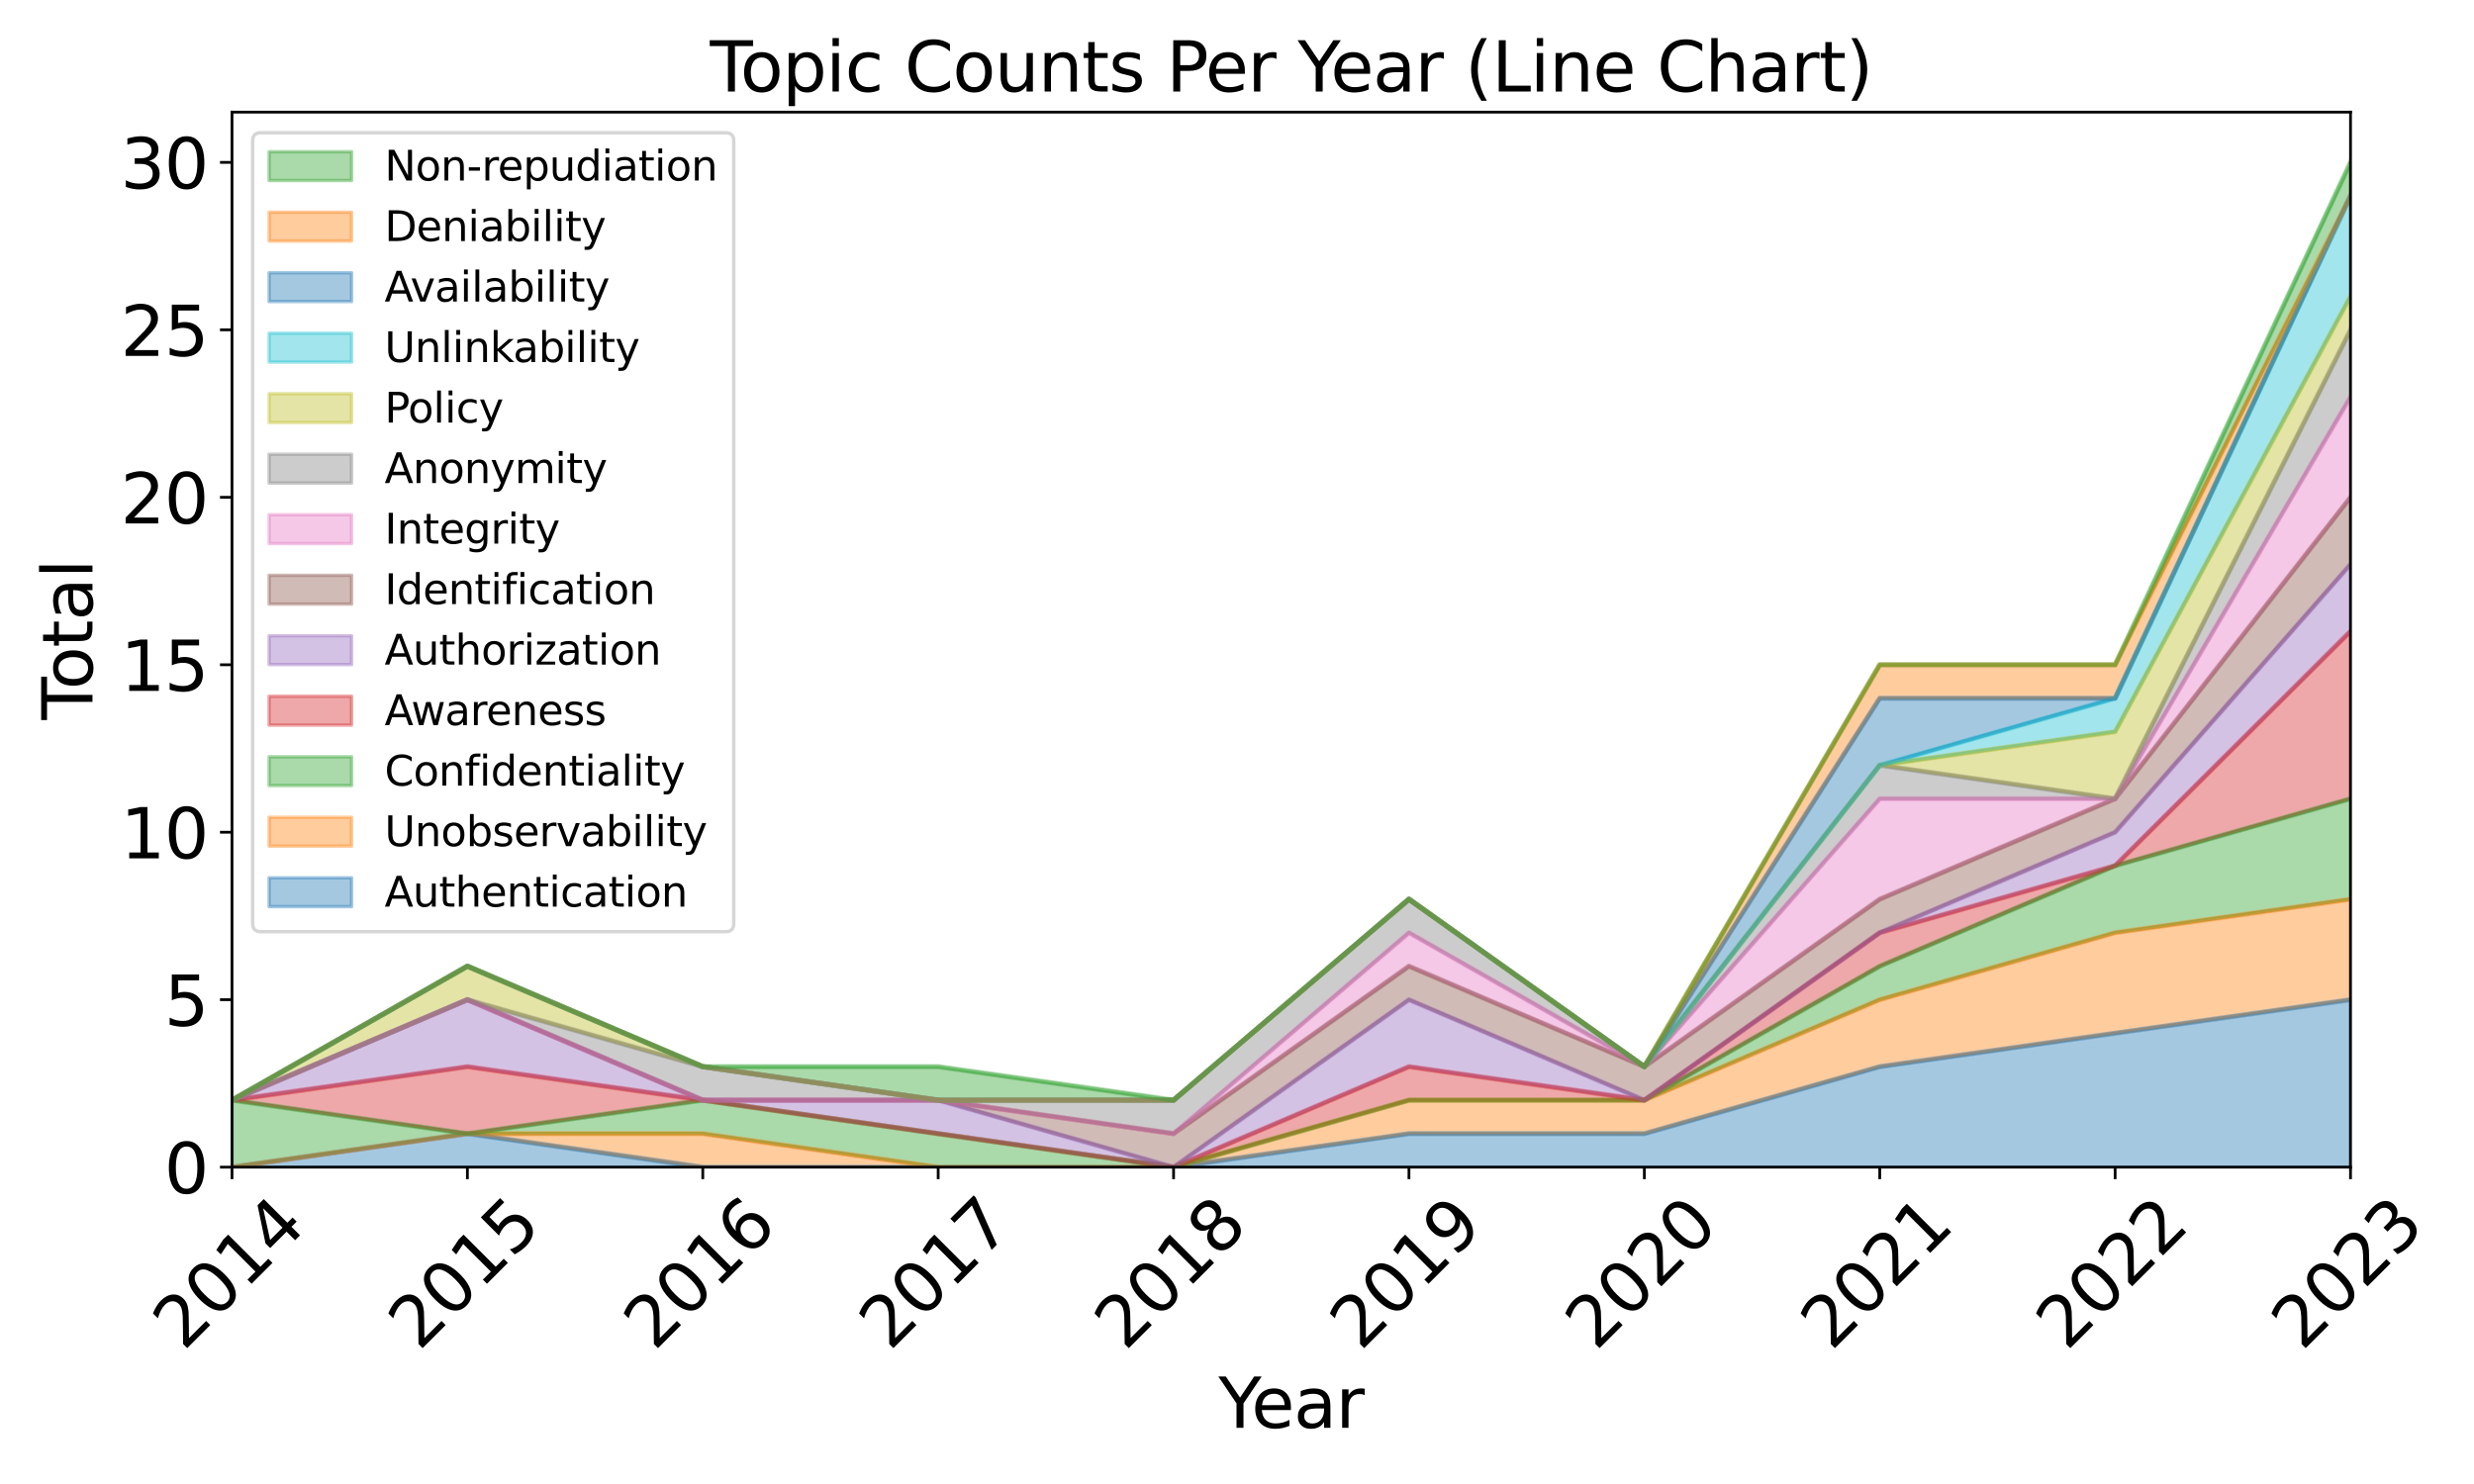 <?xml version="1.0" encoding="utf-8" standalone="no"?>
<!DOCTYPE svg PUBLIC "-//W3C//DTD SVG 1.1//EN"
  "http://www.w3.org/Graphics/SVG/1.1/DTD/svg11.dtd">
<svg xmlns:xlink="http://www.w3.org/1999/xlink" width="720pt" height="432pt" viewBox="0 0 720 432" xmlns="http://www.w3.org/2000/svg" version="1.1">
 <defs>
  <style type="text/css">*{stroke-linejoin: round; stroke-linecap: butt}</style>
 </defs>
 <g id="figure_1">
  <g id="patch_1">
   <path d="M 0 432 
L 720 432 
L 720 0 
L 0 0 
z
" style="fill: #ffffff"/>
  </g>
  <g id="axes_1">
   <g id="patch_2">
    <path d="M 67.52 339.765 
L 684.062 339.765 
L 684.062 32.64 
L 67.52 32.64 
z
" style="fill: #ffffff"/>
   </g>
   <g id="PolyCollection_1">
    <defs>
     <path id="m56c42a8206" d="M 67.52 -92.235 
L 67.52 -92.235 
L 136.025 -92.235 
L 204.529 -92.235 
L 273.034 -92.235 
L 341.539 -92.235 
L 410.044 -92.235 
L 478.548 -92.235 
L 547.053 -92.235 
L 615.558 -92.235 
L 684.062 -92.235 
L 684.062 -140.985 
L 684.062 -140.985 
L 615.558 -131.235 
L 547.053 -121.485 
L 478.548 -101.985 
L 410.044 -101.985 
L 341.539 -92.235 
L 273.034 -92.235 
L 204.529 -92.235 
L 136.025 -101.985 
L 67.52 -92.235 
z
" style="stroke: #1f77b4; stroke-opacity: 0.4"/>
    </defs>
    <g clip-path="url(#p22b11449e8)">
     <use xlink:href="#m56c42a8206" x="0" y="432" style="fill: #1f77b4; fill-opacity: 0.4; stroke: #1f77b4; stroke-opacity: 0.4"/>
    </g>
   </g>
   <g id="PolyCollection_2">
    <defs>
     <path id="mbed76710c4" d="M 67.52 -92.235 
L 67.52 -92.235 
L 136.025 -101.985 
L 204.529 -92.235 
L 273.034 -92.235 
L 341.539 -92.235 
L 410.044 -101.985 
L 478.548 -101.985 
L 547.053 -121.485 
L 615.558 -131.235 
L 684.062 -140.985 
L 684.062 -170.235 
L 684.062 -170.235 
L 615.558 -160.485 
L 547.053 -140.985 
L 478.548 -111.735 
L 410.044 -111.735 
L 341.539 -92.235 
L 273.034 -92.235 
L 204.529 -101.985 
L 136.025 -101.985 
L 67.52 -92.235 
z
" style="stroke: #ff7f0e; stroke-opacity: 0.4"/>
    </defs>
    <g clip-path="url(#p22b11449e8)">
     <use xlink:href="#mbed76710c4" x="0" y="432" style="fill: #ff7f0e; fill-opacity: 0.4; stroke: #ff7f0e; stroke-opacity: 0.4"/>
    </g>
   </g>
   <g id="PolyCollection_3">
    <defs>
     <path id="m1f0f789087" d="M 67.52 -111.735 
L 67.52 -92.235 
L 136.025 -101.985 
L 204.529 -101.985 
L 273.034 -92.235 
L 341.539 -92.235 
L 410.044 -111.735 
L 478.548 -111.735 
L 547.053 -140.985 
L 615.558 -160.485 
L 684.062 -170.235 
L 684.062 -199.485 
L 684.062 -199.485 
L 615.558 -179.985 
L 547.053 -150.735 
L 478.548 -111.735 
L 410.044 -111.735 
L 341.539 -92.235 
L 273.034 -101.985 
L 204.529 -111.735 
L 136.025 -101.985 
L 67.52 -111.735 
z
" style="stroke: #2ca02c; stroke-opacity: 0.4"/>
    </defs>
    <g clip-path="url(#p22b11449e8)">
     <use xlink:href="#m1f0f789087" x="0" y="432" style="fill: #2ca02c; fill-opacity: 0.4; stroke: #2ca02c; stroke-opacity: 0.4"/>
    </g>
   </g>
   <g id="PolyCollection_4">
    <defs>
     <path id="md59b06a7a1" d="M 67.52 -111.735 
L 67.52 -111.735 
L 136.025 -101.985 
L 204.529 -111.735 
L 273.034 -101.985 
L 341.539 -92.235 
L 410.044 -111.735 
L 478.548 -111.735 
L 547.053 -150.735 
L 615.558 -179.985 
L 684.062 -199.485 
L 684.062 -248.235 
L 684.062 -248.235 
L 615.558 -179.985 
L 547.053 -160.485 
L 478.548 -111.735 
L 410.044 -121.485 
L 341.539 -92.235 
L 273.034 -101.985 
L 204.529 -111.735 
L 136.025 -121.485 
L 67.52 -111.735 
z
" style="stroke: #d62728; stroke-opacity: 0.4"/>
    </defs>
    <g clip-path="url(#p22b11449e8)">
     <use xlink:href="#md59b06a7a1" x="0" y="432" style="fill: #d62728; fill-opacity: 0.4; stroke: #d62728; stroke-opacity: 0.4"/>
    </g>
   </g>
   <g id="PolyCollection_5">
    <defs>
     <path id="m2f4006eba8" d="M 67.52 -111.735 
L 67.52 -111.735 
L 136.025 -121.485 
L 204.529 -111.735 
L 273.034 -101.985 
L 341.539 -92.235 
L 410.044 -121.485 
L 478.548 -111.735 
L 547.053 -160.485 
L 615.558 -179.985 
L 684.062 -248.235 
L 684.062 -267.735 
L 684.062 -267.735 
L 615.558 -189.735 
L 547.053 -160.485 
L 478.548 -111.735 
L 410.044 -140.985 
L 341.539 -92.235 
L 273.034 -111.735 
L 204.529 -111.735 
L 136.025 -140.985 
L 67.52 -111.735 
z
" style="stroke: #9467bd; stroke-opacity: 0.4"/>
    </defs>
    <g clip-path="url(#p22b11449e8)">
     <use xlink:href="#m2f4006eba8" x="0" y="432" style="fill: #9467bd; fill-opacity: 0.4; stroke: #9467bd; stroke-opacity: 0.4"/>
    </g>
   </g>
   <g id="PolyCollection_6">
    <defs>
     <path id="mfc598ba11f" d="M 67.52 -111.735 
L 67.52 -111.735 
L 136.025 -140.985 
L 204.529 -111.735 
L 273.034 -111.735 
L 341.539 -92.235 
L 410.044 -140.985 
L 478.548 -111.735 
L 547.053 -160.485 
L 615.558 -189.735 
L 684.062 -267.735 
L 684.062 -287.235 
L 684.062 -287.235 
L 615.558 -199.485 
L 547.053 -170.235 
L 478.548 -121.485 
L 410.044 -150.735 
L 341.539 -101.985 
L 273.034 -111.735 
L 204.529 -111.735 
L 136.025 -140.985 
L 67.52 -111.735 
z
" style="stroke: #8c564b; stroke-opacity: 0.4"/>
    </defs>
    <g clip-path="url(#p22b11449e8)">
     <use xlink:href="#mfc598ba11f" x="0" y="432" style="fill: #8c564b; fill-opacity: 0.4; stroke: #8c564b; stroke-opacity: 0.4"/>
    </g>
   </g>
   <g id="PolyCollection_7">
    <defs>
     <path id="me459319b9a" d="M 67.52 -111.735 
L 67.52 -111.735 
L 136.025 -140.985 
L 204.529 -111.735 
L 273.034 -111.735 
L 341.539 -101.985 
L 410.044 -150.735 
L 478.548 -121.485 
L 547.053 -170.235 
L 615.558 -199.485 
L 684.062 -287.235 
L 684.062 -316.485 
L 684.062 -316.485 
L 615.558 -199.485 
L 547.053 -199.485 
L 478.548 -121.485 
L 410.044 -160.485 
L 341.539 -101.985 
L 273.034 -111.735 
L 204.529 -111.735 
L 136.025 -140.985 
L 67.52 -111.735 
z
" style="stroke: #e377c2; stroke-opacity: 0.4"/>
    </defs>
    <g clip-path="url(#p22b11449e8)">
     <use xlink:href="#me459319b9a" x="0" y="432" style="fill: #e377c2; fill-opacity: 0.4; stroke: #e377c2; stroke-opacity: 0.4"/>
    </g>
   </g>
   <g id="PolyCollection_8">
    <defs>
     <path id="m9da404b2c0" d="M 67.52 -111.735 
L 67.52 -111.735 
L 136.025 -140.985 
L 204.529 -111.735 
L 273.034 -111.735 
L 341.539 -101.985 
L 410.044 -160.485 
L 478.548 -121.485 
L 547.053 -199.485 
L 615.558 -199.485 
L 684.062 -316.485 
L 684.062 -335.985 
L 684.062 -335.985 
L 615.558 -199.485 
L 547.053 -209.235 
L 478.548 -121.485 
L 410.044 -170.235 
L 341.539 -111.735 
L 273.034 -111.735 
L 204.529 -121.485 
L 136.025 -140.985 
L 67.52 -111.735 
z
" style="stroke: #7f7f7f; stroke-opacity: 0.4"/>
    </defs>
    <g clip-path="url(#p22b11449e8)">
     <use xlink:href="#m9da404b2c0" x="0" y="432" style="fill: #7f7f7f; fill-opacity: 0.4; stroke: #7f7f7f; stroke-opacity: 0.4"/>
    </g>
   </g>
   <g id="PolyCollection_9">
    <defs>
     <path id="mdc6c1e07ed" d="M 67.52 -111.735 
L 67.52 -111.735 
L 136.025 -140.985 
L 204.529 -121.485 
L 273.034 -111.735 
L 341.539 -111.735 
L 410.044 -170.235 
L 478.548 -121.485 
L 547.053 -209.235 
L 615.558 -199.485 
L 684.062 -335.985 
L 684.062 -345.735 
L 684.062 -345.735 
L 615.558 -218.985 
L 547.053 -209.235 
L 478.548 -121.485 
L 410.044 -170.235 
L 341.539 -111.735 
L 273.034 -111.735 
L 204.529 -121.485 
L 136.025 -150.735 
L 67.52 -111.735 
z
" style="stroke: #bcbd22; stroke-opacity: 0.4"/>
    </defs>
    <g clip-path="url(#p22b11449e8)">
     <use xlink:href="#mdc6c1e07ed" x="0" y="432" style="fill: #bcbd22; fill-opacity: 0.4; stroke: #bcbd22; stroke-opacity: 0.4"/>
    </g>
   </g>
   <g id="PolyCollection_10">
    <defs>
     <path id="m751cb1de5e" d="M 67.52 -111.735 
L 67.52 -111.735 
L 136.025 -150.735 
L 204.529 -121.485 
L 273.034 -111.735 
L 341.539 -111.735 
L 410.044 -170.235 
L 478.548 -121.485 
L 547.053 -209.235 
L 615.558 -218.985 
L 684.062 -345.735 
L 684.062 -374.985 
L 684.062 -374.985 
L 615.558 -228.735 
L 547.053 -209.235 
L 478.548 -121.485 
L 410.044 -170.235 
L 341.539 -111.735 
L 273.034 -111.735 
L 204.529 -121.485 
L 136.025 -150.735 
L 67.52 -111.735 
z
" style="stroke: #17becf; stroke-opacity: 0.4"/>
    </defs>
    <g clip-path="url(#p22b11449e8)">
     <use xlink:href="#m751cb1de5e" x="0" y="432" style="fill: #17becf; fill-opacity: 0.4; stroke: #17becf; stroke-opacity: 0.4"/>
    </g>
   </g>
   <g id="PolyCollection_11">
    <defs>
     <path id="mbb19c8fa1a" d="M 67.52 -111.735 
L 67.52 -111.735 
L 136.025 -150.735 
L 204.529 -121.485 
L 273.034 -111.735 
L 341.539 -111.735 
L 410.044 -170.235 
L 478.548 -121.485 
L 547.053 -209.235 
L 615.558 -228.735 
L 684.062 -374.985 
L 684.062 -374.985 
L 684.062 -374.985 
L 615.558 -228.735 
L 547.053 -228.735 
L 478.548 -121.485 
L 410.044 -170.235 
L 341.539 -111.735 
L 273.034 -111.735 
L 204.529 -121.485 
L 136.025 -150.735 
L 67.52 -111.735 
z
" style="stroke: #1f77b4; stroke-opacity: 0.4"/>
    </defs>
    <g clip-path="url(#p22b11449e8)">
     <use xlink:href="#mbb19c8fa1a" x="0" y="432" style="fill: #1f77b4; fill-opacity: 0.4; stroke: #1f77b4; stroke-opacity: 0.4"/>
    </g>
   </g>
   <g id="PolyCollection_12">
    <defs>
     <path id="m37a8e151b1" d="M 67.52 -111.735 
L 67.52 -111.735 
L 136.025 -150.735 
L 204.529 -121.485 
L 273.034 -111.735 
L 341.539 -111.735 
L 410.044 -170.235 
L 478.548 -121.485 
L 547.053 -228.735 
L 615.558 -228.735 
L 684.062 -374.985 
L 684.062 -374.985 
L 684.062 -374.985 
L 615.558 -238.485 
L 547.053 -238.485 
L 478.548 -121.485 
L 410.044 -170.235 
L 341.539 -111.735 
L 273.034 -111.735 
L 204.529 -121.485 
L 136.025 -150.735 
L 67.52 -111.735 
z
" style="stroke: #ff7f0e; stroke-opacity: 0.4"/>
    </defs>
    <g clip-path="url(#p22b11449e8)">
     <use xlink:href="#m37a8e151b1" x="0" y="432" style="fill: #ff7f0e; fill-opacity: 0.4; stroke: #ff7f0e; stroke-opacity: 0.4"/>
    </g>
   </g>
   <g id="PolyCollection_13">
    <defs>
     <path id="m99fece5a81" d="M 67.52 -111.735 
L 67.52 -111.735 
L 136.025 -150.735 
L 204.529 -121.485 
L 273.034 -111.735 
L 341.539 -111.735 
L 410.044 -170.235 
L 478.548 -121.485 
L 547.053 -238.485 
L 615.558 -238.485 
L 684.062 -374.985 
L 684.062 -384.735 
L 684.062 -384.735 
L 615.558 -238.485 
L 547.053 -238.485 
L 478.548 -121.485 
L 410.044 -170.235 
L 341.539 -111.735 
L 273.034 -121.485 
L 204.529 -121.485 
L 136.025 -150.735 
L 67.52 -111.735 
z
" style="stroke: #2ca02c; stroke-opacity: 0.4"/>
    </defs>
    <g clip-path="url(#p22b11449e8)">
     <use xlink:href="#m99fece5a81" x="0" y="432" style="fill: #2ca02c; fill-opacity: 0.4; stroke: #2ca02c; stroke-opacity: 0.4"/>
    </g>
   </g>
   <g id="matplotlib.axis_1">
    <g id="xtick_1">
     <g id="line2d_1">
      <defs>
       <path id="m1dbb4df3ed" d="M 0 0 
L 0 3.5 
" style="stroke: #000000; stroke-width: 0.8"/>
      </defs>
      <g>
       <use xlink:href="#m1dbb4df3ed" x="67.52" y="339.765" style="stroke: #000000; stroke-width: 0.8"/>
      </g>
     </g>
     <g id="text_1">
      <!-- 2014 -->
      <g transform="translate(53.426 393.502) rotate(-45) scale(0.2 -0.2)">
       <defs>
        <path id="DejaVuSans-32" d="M 1228 531 
L 3431 531 
L 3431 0 
L 469 0 
L 469 531 
Q 828 903 1448 1529 
Q 2069 2156 2228 2338 
Q 2531 2678 2651 2914 
Q 2772 3150 2772 3378 
Q 2772 3750 2511 3984 
Q 2250 4219 1831 4219 
Q 1534 4219 1204 4116 
Q 875 4013 500 3803 
L 500 4441 
Q 881 4594 1212 4672 
Q 1544 4750 1819 4750 
Q 2544 4750 2975 4387 
Q 3406 4025 3406 3419 
Q 3406 3131 3298 2873 
Q 3191 2616 2906 2266 
Q 2828 2175 2409 1742 
Q 1991 1309 1228 531 
z
" transform="scale(0.016)"/>
        <path id="DejaVuSans-30" d="M 2034 4250 
Q 1547 4250 1301 3770 
Q 1056 3291 1056 2328 
Q 1056 1369 1301 889 
Q 1547 409 2034 409 
Q 2525 409 2770 889 
Q 3016 1369 3016 2328 
Q 3016 3291 2770 3770 
Q 2525 4250 2034 4250 
z
M 2034 4750 
Q 2819 4750 3233 4129 
Q 3647 3509 3647 2328 
Q 3647 1150 3233 529 
Q 2819 -91 2034 -91 
Q 1250 -91 836 529 
Q 422 1150 422 2328 
Q 422 3509 836 4129 
Q 1250 4750 2034 4750 
z
" transform="scale(0.016)"/>
        <path id="DejaVuSans-31" d="M 794 531 
L 1825 531 
L 1825 4091 
L 703 3866 
L 703 4441 
L 1819 4666 
L 2450 4666 
L 2450 531 
L 3481 531 
L 3481 0 
L 794 0 
L 794 531 
z
" transform="scale(0.016)"/>
        <path id="DejaVuSans-34" d="M 2419 4116 
L 825 1625 
L 2419 1625 
L 2419 4116 
z
M 2253 4666 
L 3047 4666 
L 3047 1625 
L 3713 1625 
L 3713 1100 
L 3047 1100 
L 3047 0 
L 2419 0 
L 2419 1100 
L 313 1100 
L 313 1709 
L 2253 4666 
z
" transform="scale(0.016)"/>
       </defs>
       <use xlink:href="#DejaVuSans-32"/>
       <use xlink:href="#DejaVuSans-30" x="63.623"/>
       <use xlink:href="#DejaVuSans-31" x="127.246"/>
       <use xlink:href="#DejaVuSans-34" x="190.869"/>
      </g>
     </g>
    </g>
    <g id="xtick_2">
     <g id="line2d_2">
      <g>
       <use xlink:href="#m1dbb4df3ed" x="136.025" y="339.765" style="stroke: #000000; stroke-width: 0.8"/>
      </g>
     </g>
     <g id="text_2">
      <!-- 2015 -->
      <g transform="translate(121.931 393.502) rotate(-45) scale(0.2 -0.2)">
       <defs>
        <path id="DejaVuSans-35" d="M 691 4666 
L 3169 4666 
L 3169 4134 
L 1269 4134 
L 1269 2991 
Q 1406 3038 1543 3061 
Q 1681 3084 1819 3084 
Q 2600 3084 3056 2656 
Q 3513 2228 3513 1497 
Q 3513 744 3044 326 
Q 2575 -91 1722 -91 
Q 1428 -91 1123 -41 
Q 819 9 494 109 
L 494 744 
Q 775 591 1075 516 
Q 1375 441 1709 441 
Q 2250 441 2565 725 
Q 2881 1009 2881 1497 
Q 2881 1984 2565 2268 
Q 2250 2553 1709 2553 
Q 1456 2553 1204 2497 
Q 953 2441 691 2322 
L 691 4666 
z
" transform="scale(0.016)"/>
       </defs>
       <use xlink:href="#DejaVuSans-32"/>
       <use xlink:href="#DejaVuSans-30" x="63.623"/>
       <use xlink:href="#DejaVuSans-31" x="127.246"/>
       <use xlink:href="#DejaVuSans-35" x="190.869"/>
      </g>
     </g>
    </g>
    <g id="xtick_3">
     <g id="line2d_3">
      <g>
       <use xlink:href="#m1dbb4df3ed" x="204.529" y="339.765" style="stroke: #000000; stroke-width: 0.8"/>
      </g>
     </g>
     <g id="text_3">
      <!-- 2016 -->
      <g transform="translate(190.436 393.502) rotate(-45) scale(0.2 -0.2)">
       <defs>
        <path id="DejaVuSans-36" d="M 2113 2584 
Q 1688 2584 1439 2293 
Q 1191 2003 1191 1497 
Q 1191 994 1439 701 
Q 1688 409 2113 409 
Q 2538 409 2786 701 
Q 3034 994 3034 1497 
Q 3034 2003 2786 2293 
Q 2538 2584 2113 2584 
z
M 3366 4563 
L 3366 3988 
Q 3128 4100 2886 4159 
Q 2644 4219 2406 4219 
Q 1781 4219 1451 3797 
Q 1122 3375 1075 2522 
Q 1259 2794 1537 2939 
Q 1816 3084 2150 3084 
Q 2853 3084 3261 2657 
Q 3669 2231 3669 1497 
Q 3669 778 3244 343 
Q 2819 -91 2113 -91 
Q 1303 -91 875 529 
Q 447 1150 447 2328 
Q 447 3434 972 4092 
Q 1497 4750 2381 4750 
Q 2619 4750 2861 4703 
Q 3103 4656 3366 4563 
z
" transform="scale(0.016)"/>
       </defs>
       <use xlink:href="#DejaVuSans-32"/>
       <use xlink:href="#DejaVuSans-30" x="63.623"/>
       <use xlink:href="#DejaVuSans-31" x="127.246"/>
       <use xlink:href="#DejaVuSans-36" x="190.869"/>
      </g>
     </g>
    </g>
    <g id="xtick_4">
     <g id="line2d_4">
      <g>
       <use xlink:href="#m1dbb4df3ed" x="273.034" y="339.765" style="stroke: #000000; stroke-width: 0.8"/>
      </g>
     </g>
     <g id="text_4">
      <!-- 2017 -->
      <g transform="translate(258.941 393.502) rotate(-45) scale(0.2 -0.2)">
       <defs>
        <path id="DejaVuSans-37" d="M 525 4666 
L 3525 4666 
L 3525 4397 
L 1831 0 
L 1172 0 
L 2766 4134 
L 525 4134 
L 525 4666 
z
" transform="scale(0.016)"/>
       </defs>
       <use xlink:href="#DejaVuSans-32"/>
       <use xlink:href="#DejaVuSans-30" x="63.623"/>
       <use xlink:href="#DejaVuSans-31" x="127.246"/>
       <use xlink:href="#DejaVuSans-37" x="190.869"/>
      </g>
     </g>
    </g>
    <g id="xtick_5">
     <g id="line2d_5">
      <g>
       <use xlink:href="#m1dbb4df3ed" x="341.539" y="339.765" style="stroke: #000000; stroke-width: 0.8"/>
      </g>
     </g>
     <g id="text_5">
      <!-- 2018 -->
      <g transform="translate(327.445 393.502) rotate(-45) scale(0.2 -0.2)">
       <defs>
        <path id="DejaVuSans-38" d="M 2034 2216 
Q 1584 2216 1326 1975 
Q 1069 1734 1069 1313 
Q 1069 891 1326 650 
Q 1584 409 2034 409 
Q 2484 409 2743 651 
Q 3003 894 3003 1313 
Q 3003 1734 2745 1975 
Q 2488 2216 2034 2216 
z
M 1403 2484 
Q 997 2584 770 2862 
Q 544 3141 544 3541 
Q 544 4100 942 4425 
Q 1341 4750 2034 4750 
Q 2731 4750 3128 4425 
Q 3525 4100 3525 3541 
Q 3525 3141 3298 2862 
Q 3072 2584 2669 2484 
Q 3125 2378 3379 2068 
Q 3634 1759 3634 1313 
Q 3634 634 3220 271 
Q 2806 -91 2034 -91 
Q 1263 -91 848 271 
Q 434 634 434 1313 
Q 434 1759 690 2068 
Q 947 2378 1403 2484 
z
M 1172 3481 
Q 1172 3119 1398 2916 
Q 1625 2713 2034 2713 
Q 2441 2713 2670 2916 
Q 2900 3119 2900 3481 
Q 2900 3844 2670 4047 
Q 2441 4250 2034 4250 
Q 1625 4250 1398 4047 
Q 1172 3844 1172 3481 
z
" transform="scale(0.016)"/>
       </defs>
       <use xlink:href="#DejaVuSans-32"/>
       <use xlink:href="#DejaVuSans-30" x="63.623"/>
       <use xlink:href="#DejaVuSans-31" x="127.246"/>
       <use xlink:href="#DejaVuSans-38" x="190.869"/>
      </g>
     </g>
    </g>
    <g id="xtick_6">
     <g id="line2d_6">
      <g>
       <use xlink:href="#m1dbb4df3ed" x="410.044" y="339.765" style="stroke: #000000; stroke-width: 0.8"/>
      </g>
     </g>
     <g id="text_6">
      <!-- 2019 -->
      <g transform="translate(395.95 393.502) rotate(-45) scale(0.2 -0.2)">
       <defs>
        <path id="DejaVuSans-39" d="M 703 97 
L 703 672 
Q 941 559 1184 500 
Q 1428 441 1663 441 
Q 2288 441 2617 861 
Q 2947 1281 2994 2138 
Q 2813 1869 2534 1725 
Q 2256 1581 1919 1581 
Q 1219 1581 811 2004 
Q 403 2428 403 3163 
Q 403 3881 828 4315 
Q 1253 4750 1959 4750 
Q 2769 4750 3195 4129 
Q 3622 3509 3622 2328 
Q 3622 1225 3098 567 
Q 2575 -91 1691 -91 
Q 1453 -91 1209 -44 
Q 966 3 703 97 
z
M 1959 2075 
Q 2384 2075 2632 2365 
Q 2881 2656 2881 3163 
Q 2881 3666 2632 3958 
Q 2384 4250 1959 4250 
Q 1534 4250 1286 3958 
Q 1038 3666 1038 3163 
Q 1038 2656 1286 2365 
Q 1534 2075 1959 2075 
z
" transform="scale(0.016)"/>
       </defs>
       <use xlink:href="#DejaVuSans-32"/>
       <use xlink:href="#DejaVuSans-30" x="63.623"/>
       <use xlink:href="#DejaVuSans-31" x="127.246"/>
       <use xlink:href="#DejaVuSans-39" x="190.869"/>
      </g>
     </g>
    </g>
    <g id="xtick_7">
     <g id="line2d_7">
      <g>
       <use xlink:href="#m1dbb4df3ed" x="478.548" y="339.765" style="stroke: #000000; stroke-width: 0.8"/>
      </g>
     </g>
     <g id="text_7">
      <!-- 2020 -->
      <g transform="translate(464.455 393.502) rotate(-45) scale(0.2 -0.2)">
       <use xlink:href="#DejaVuSans-32"/>
       <use xlink:href="#DejaVuSans-30" x="63.623"/>
       <use xlink:href="#DejaVuSans-32" x="127.246"/>
       <use xlink:href="#DejaVuSans-30" x="190.869"/>
      </g>
     </g>
    </g>
    <g id="xtick_8">
     <g id="line2d_8">
      <g>
       <use xlink:href="#m1dbb4df3ed" x="547.053" y="339.765" style="stroke: #000000; stroke-width: 0.8"/>
      </g>
     </g>
     <g id="text_8">
      <!-- 2021 -->
      <g transform="translate(532.959 393.502) rotate(-45) scale(0.2 -0.2)">
       <use xlink:href="#DejaVuSans-32"/>
       <use xlink:href="#DejaVuSans-30" x="63.623"/>
       <use xlink:href="#DejaVuSans-32" x="127.246"/>
       <use xlink:href="#DejaVuSans-31" x="190.869"/>
      </g>
     </g>
    </g>
    <g id="xtick_9">
     <g id="line2d_9">
      <g>
       <use xlink:href="#m1dbb4df3ed" x="615.558" y="339.765" style="stroke: #000000; stroke-width: 0.8"/>
      </g>
     </g>
     <g id="text_9">
      <!-- 2022 -->
      <g transform="translate(601.464 393.502) rotate(-45) scale(0.2 -0.2)">
       <use xlink:href="#DejaVuSans-32"/>
       <use xlink:href="#DejaVuSans-30" x="63.623"/>
       <use xlink:href="#DejaVuSans-32" x="127.246"/>
       <use xlink:href="#DejaVuSans-32" x="190.869"/>
      </g>
     </g>
    </g>
    <g id="xtick_10">
     <g id="line2d_10">
      <g>
       <use xlink:href="#m1dbb4df3ed" x="684.062" y="339.765" style="stroke: #000000; stroke-width: 0.8"/>
      </g>
     </g>
     <g id="text_10">
      <!-- 2023 -->
      <g transform="translate(669.969 393.502) rotate(-45) scale(0.2 -0.2)">
       <defs>
        <path id="DejaVuSans-33" d="M 2597 2516 
Q 3050 2419 3304 2112 
Q 3559 1806 3559 1356 
Q 3559 666 3084 287 
Q 2609 -91 1734 -91 
Q 1441 -91 1130 -33 
Q 819 25 488 141 
L 488 750 
Q 750 597 1062 519 
Q 1375 441 1716 441 
Q 2309 441 2620 675 
Q 2931 909 2931 1356 
Q 2931 1769 2642 2001 
Q 2353 2234 1838 2234 
L 1294 2234 
L 1294 2753 
L 1863 2753 
Q 2328 2753 2575 2939 
Q 2822 3125 2822 3475 
Q 2822 3834 2567 4026 
Q 2313 4219 1838 4219 
Q 1578 4219 1281 4162 
Q 984 4106 628 3988 
L 628 4550 
Q 988 4650 1302 4700 
Q 1616 4750 1894 4750 
Q 2613 4750 3031 4423 
Q 3450 4097 3450 3541 
Q 3450 3153 3228 2886 
Q 3006 2619 2597 2516 
z
" transform="scale(0.016)"/>
       </defs>
       <use xlink:href="#DejaVuSans-32"/>
       <use xlink:href="#DejaVuSans-30" x="63.623"/>
       <use xlink:href="#DejaVuSans-32" x="127.246"/>
       <use xlink:href="#DejaVuSans-33" x="190.869"/>
      </g>
     </g>
    </g>
    <g id="text_11">
     <!-- Year -->
     <g transform="translate(354.616 415.64) scale(0.2 -0.2)">
      <defs>
       <path id="DejaVuSans-59" d="M -13 4666 
L 666 4666 
L 1959 2747 
L 3244 4666 
L 3922 4666 
L 2272 2222 
L 2272 0 
L 1638 0 
L 1638 2222 
L -13 4666 
z
" transform="scale(0.016)"/>
       <path id="DejaVuSans-65" d="M 3597 1894 
L 3597 1613 
L 953 1613 
Q 991 1019 1311 708 
Q 1631 397 2203 397 
Q 2534 397 2845 478 
Q 3156 559 3463 722 
L 3463 178 
Q 3153 47 2828 -22 
Q 2503 -91 2169 -91 
Q 1331 -91 842 396 
Q 353 884 353 1716 
Q 353 2575 817 3079 
Q 1281 3584 2069 3584 
Q 2775 3584 3186 3129 
Q 3597 2675 3597 1894 
z
M 3022 2063 
Q 3016 2534 2758 2815 
Q 2500 3097 2075 3097 
Q 1594 3097 1305 2825 
Q 1016 2553 972 2059 
L 3022 2063 
z
" transform="scale(0.016)"/>
       <path id="DejaVuSans-61" d="M 2194 1759 
Q 1497 1759 1228 1600 
Q 959 1441 959 1056 
Q 959 750 1161 570 
Q 1363 391 1709 391 
Q 2188 391 2477 730 
Q 2766 1069 2766 1631 
L 2766 1759 
L 2194 1759 
z
M 3341 1997 
L 3341 0 
L 2766 0 
L 2766 531 
Q 2569 213 2275 61 
Q 1981 -91 1556 -91 
Q 1019 -91 701 211 
Q 384 513 384 1019 
Q 384 1609 779 1909 
Q 1175 2209 1959 2209 
L 2766 2209 
L 2766 2266 
Q 2766 2663 2505 2880 
Q 2244 3097 1772 3097 
Q 1472 3097 1187 3025 
Q 903 2953 641 2809 
L 641 3341 
Q 956 3463 1253 3523 
Q 1550 3584 1831 3584 
Q 2591 3584 2966 3190 
Q 3341 2797 3341 1997 
z
" transform="scale(0.016)"/>
       <path id="DejaVuSans-72" d="M 2631 2963 
Q 2534 3019 2420 3045 
Q 2306 3072 2169 3072 
Q 1681 3072 1420 2755 
Q 1159 2438 1159 1844 
L 1159 0 
L 581 0 
L 581 3500 
L 1159 3500 
L 1159 2956 
Q 1341 3275 1631 3429 
Q 1922 3584 2338 3584 
Q 2397 3584 2469 3576 
Q 2541 3569 2628 3553 
L 2631 2963 
z
" transform="scale(0.016)"/>
      </defs>
      <use xlink:href="#DejaVuSans-59"/>
      <use xlink:href="#DejaVuSans-65" x="47.834"/>
      <use xlink:href="#DejaVuSans-61" x="109.357"/>
      <use xlink:href="#DejaVuSans-72" x="170.637"/>
     </g>
    </g>
   </g>
   <g id="matplotlib.axis_2">
    <g id="ytick_1">
     <g id="line2d_11">
      <defs>
       <path id="me9b1ac30a7" d="M 0 0 
L -3.5 0 
" style="stroke: #000000; stroke-width: 0.8"/>
      </defs>
      <g>
       <use xlink:href="#me9b1ac30a7" x="67.52" y="339.765" style="stroke: #000000; stroke-width: 0.8"/>
      </g>
     </g>
     <g id="text_12">
      <!-- 0 -->
      <g transform="translate(47.795 347.363) scale(0.2 -0.2)">
       <use xlink:href="#DejaVuSans-30"/>
      </g>
     </g>
    </g>
    <g id="ytick_2">
     <g id="line2d_12">
      <g>
       <use xlink:href="#me9b1ac30a7" x="67.52" y="291.015" style="stroke: #000000; stroke-width: 0.8"/>
      </g>
     </g>
     <g id="text_13">
      <!-- 5 -->
      <g transform="translate(47.795 298.613) scale(0.2 -0.2)">
       <use xlink:href="#DejaVuSans-35"/>
      </g>
     </g>
    </g>
    <g id="ytick_3">
     <g id="line2d_13">
      <g>
       <use xlink:href="#me9b1ac30a7" x="67.52" y="242.265" style="stroke: #000000; stroke-width: 0.8"/>
      </g>
     </g>
     <g id="text_14">
      <!-- 10 -->
      <g transform="translate(35.07 249.863) scale(0.2 -0.2)">
       <use xlink:href="#DejaVuSans-31"/>
       <use xlink:href="#DejaVuSans-30" x="63.623"/>
      </g>
     </g>
    </g>
    <g id="ytick_4">
     <g id="line2d_14">
      <g>
       <use xlink:href="#me9b1ac30a7" x="67.52" y="193.515" style="stroke: #000000; stroke-width: 0.8"/>
      </g>
     </g>
     <g id="text_15">
      <!-- 15 -->
      <g transform="translate(35.07 201.113) scale(0.2 -0.2)">
       <use xlink:href="#DejaVuSans-31"/>
       <use xlink:href="#DejaVuSans-35" x="63.623"/>
      </g>
     </g>
    </g>
    <g id="ytick_5">
     <g id="line2d_15">
      <g>
       <use xlink:href="#me9b1ac30a7" x="67.52" y="144.765" style="stroke: #000000; stroke-width: 0.8"/>
      </g>
     </g>
     <g id="text_16">
      <!-- 20 -->
      <g transform="translate(35.07 152.363) scale(0.2 -0.2)">
       <use xlink:href="#DejaVuSans-32"/>
       <use xlink:href="#DejaVuSans-30" x="63.623"/>
      </g>
     </g>
    </g>
    <g id="ytick_6">
     <g id="line2d_16">
      <g>
       <use xlink:href="#me9b1ac30a7" x="67.52" y="96.015" style="stroke: #000000; stroke-width: 0.8"/>
      </g>
     </g>
     <g id="text_17">
      <!-- 25 -->
      <g transform="translate(35.07 103.613) scale(0.2 -0.2)">
       <use xlink:href="#DejaVuSans-32"/>
       <use xlink:href="#DejaVuSans-35" x="63.623"/>
      </g>
     </g>
    </g>
    <g id="ytick_7">
     <g id="line2d_17">
      <g>
       <use xlink:href="#me9b1ac30a7" x="67.52" y="47.265" style="stroke: #000000; stroke-width: 0.8"/>
      </g>
     </g>
     <g id="text_18">
      <!-- 30 -->
      <g transform="translate(35.07 54.863) scale(0.2 -0.2)">
       <use xlink:href="#DejaVuSans-33"/>
       <use xlink:href="#DejaVuSans-30" x="63.623"/>
      </g>
     </g>
    </g>
    <g id="text_19">
     <!-- Total -->
     <g transform="translate(26.911 209.555) rotate(-90) scale(0.2 -0.2)">
      <defs>
       <path id="DejaVuSans-54" d="M -19 4666 
L 3928 4666 
L 3928 4134 
L 2272 4134 
L 2272 0 
L 1638 0 
L 1638 4134 
L -19 4134 
L -19 4666 
z
" transform="scale(0.016)"/>
       <path id="DejaVuSans-6f" d="M 1959 3097 
Q 1497 3097 1228 2736 
Q 959 2375 959 1747 
Q 959 1119 1226 758 
Q 1494 397 1959 397 
Q 2419 397 2687 759 
Q 2956 1122 2956 1747 
Q 2956 2369 2687 2733 
Q 2419 3097 1959 3097 
z
M 1959 3584 
Q 2709 3584 3137 3096 
Q 3566 2609 3566 1747 
Q 3566 888 3137 398 
Q 2709 -91 1959 -91 
Q 1206 -91 779 398 
Q 353 888 353 1747 
Q 353 2609 779 3096 
Q 1206 3584 1959 3584 
z
" transform="scale(0.016)"/>
       <path id="DejaVuSans-74" d="M 1172 4494 
L 1172 3500 
L 2356 3500 
L 2356 3053 
L 1172 3053 
L 1172 1153 
Q 1172 725 1289 603 
Q 1406 481 1766 481 
L 2356 481 
L 2356 0 
L 1766 0 
Q 1100 0 847 248 
Q 594 497 594 1153 
L 594 3053 
L 172 3053 
L 172 3500 
L 594 3500 
L 594 4494 
L 1172 4494 
z
" transform="scale(0.016)"/>
       <path id="DejaVuSans-6c" d="M 603 4863 
L 1178 4863 
L 1178 0 
L 603 0 
L 603 4863 
z
" transform="scale(0.016)"/>
      </defs>
      <use xlink:href="#DejaVuSans-54"/>
      <use xlink:href="#DejaVuSans-6f" x="44.084"/>
      <use xlink:href="#DejaVuSans-74" x="105.266"/>
      <use xlink:href="#DejaVuSans-61" x="144.475"/>
      <use xlink:href="#DejaVuSans-6c" x="205.754"/>
     </g>
    </g>
   </g>
   <g id="line2d_18">
    <path d="M 67.52 339.765 
L 136.025 330.015 
L 204.529 339.765 
L 273.034 339.765 
L 341.539 339.765 
L 410.044 330.015 
L 478.548 330.015 
L 547.053 310.515 
L 615.558 300.765 
L 684.062 291.015 
" clip-path="url(#p22b11449e8)" style="fill: none; stroke: #1f77b4; stroke-opacity: 0.4; stroke-width: 1.5; stroke-linecap: square"/>
   </g>
   <g id="line2d_19">
    <path d="M 67.52 339.765 
L 136.025 330.015 
L 204.529 330.015 
L 273.034 339.765 
L 341.539 339.765 
L 410.044 320.265 
L 478.548 320.265 
L 547.053 291.015 
L 615.558 271.515 
L 684.062 261.765 
" clip-path="url(#p22b11449e8)" style="fill: none; stroke: #ff7f0e; stroke-opacity: 0.4; stroke-width: 1.5; stroke-linecap: square"/>
   </g>
   <g id="line2d_20">
    <path d="M 67.52 320.265 
L 136.025 330.015 
L 204.529 320.265 
L 273.034 330.015 
L 341.539 339.765 
L 410.044 320.265 
L 478.548 320.265 
L 547.053 281.265 
L 615.558 252.015 
L 684.062 232.515 
" clip-path="url(#p22b11449e8)" style="fill: none; stroke: #2ca02c; stroke-opacity: 0.4; stroke-width: 1.5; stroke-linecap: square"/>
   </g>
   <g id="line2d_21">
    <path d="M 67.52 320.265 
L 136.025 310.515 
L 204.529 320.265 
L 273.034 330.015 
L 341.539 339.765 
L 410.044 310.515 
L 478.548 320.265 
L 547.053 271.515 
L 615.558 252.015 
L 684.062 183.765 
" clip-path="url(#p22b11449e8)" style="fill: none; stroke: #d62728; stroke-opacity: 0.4; stroke-width: 1.5; stroke-linecap: square"/>
   </g>
   <g id="line2d_22">
    <path d="M 67.52 320.265 
L 136.025 291.015 
L 204.529 320.265 
L 273.034 320.265 
L 341.539 339.765 
L 410.044 291.015 
L 478.548 320.265 
L 547.053 271.515 
L 615.558 242.265 
L 684.062 164.265 
" clip-path="url(#p22b11449e8)" style="fill: none; stroke: #9467bd; stroke-opacity: 0.4; stroke-width: 1.5; stroke-linecap: square"/>
   </g>
   <g id="line2d_23">
    <path d="M 67.52 320.265 
L 136.025 291.015 
L 204.529 320.265 
L 273.034 320.265 
L 341.539 330.015 
L 410.044 281.265 
L 478.548 310.515 
L 547.053 261.765 
L 615.558 232.515 
L 684.062 144.765 
" clip-path="url(#p22b11449e8)" style="fill: none; stroke: #8c564b; stroke-opacity: 0.4; stroke-width: 1.5; stroke-linecap: square"/>
   </g>
   <g id="line2d_24">
    <path d="M 67.52 320.265 
L 136.025 291.015 
L 204.529 320.265 
L 273.034 320.265 
L 341.539 330.015 
L 410.044 271.515 
L 478.548 310.515 
L 547.053 232.515 
L 615.558 232.515 
L 684.062 115.515 
" clip-path="url(#p22b11449e8)" style="fill: none; stroke: #e377c2; stroke-opacity: 0.4; stroke-width: 1.5; stroke-linecap: square"/>
   </g>
   <g id="line2d_25">
    <path d="M 67.52 320.265 
L 136.025 291.015 
L 204.529 310.515 
L 273.034 320.265 
L 341.539 320.265 
L 410.044 261.765 
L 478.548 310.515 
L 547.053 222.765 
L 615.558 232.515 
L 684.062 96.015 
" clip-path="url(#p22b11449e8)" style="fill: none; stroke: #7f7f7f; stroke-opacity: 0.4; stroke-width: 1.5; stroke-linecap: square"/>
   </g>
   <g id="line2d_26">
    <path d="M 67.52 320.265 
L 136.025 281.265 
L 204.529 310.515 
L 273.034 320.265 
L 341.539 320.265 
L 410.044 261.765 
L 478.548 310.515 
L 547.053 222.765 
L 615.558 213.015 
L 684.062 86.265 
" clip-path="url(#p22b11449e8)" style="fill: none; stroke: #bcbd22; stroke-opacity: 0.4; stroke-width: 1.5; stroke-linecap: square"/>
   </g>
   <g id="line2d_27">
    <path d="M 67.52 320.265 
L 136.025 281.265 
L 204.529 310.515 
L 273.034 320.265 
L 341.539 320.265 
L 410.044 261.765 
L 478.548 310.515 
L 547.053 222.765 
L 615.558 203.265 
L 684.062 57.015 
" clip-path="url(#p22b11449e8)" style="fill: none; stroke: #17becf; stroke-opacity: 0.4; stroke-width: 1.5; stroke-linecap: square"/>
   </g>
   <g id="line2d_28">
    <path d="M 67.52 320.265 
L 136.025 281.265 
L 204.529 310.515 
L 273.034 320.265 
L 341.539 320.265 
L 410.044 261.765 
L 478.548 310.515 
L 547.053 203.265 
L 615.558 203.265 
L 684.062 57.015 
" clip-path="url(#p22b11449e8)" style="fill: none; stroke: #1f77b4; stroke-opacity: 0.4; stroke-width: 1.5; stroke-linecap: square"/>
   </g>
   <g id="line2d_29">
    <path d="M 67.52 320.265 
L 136.025 281.265 
L 204.529 310.515 
L 273.034 320.265 
L 341.539 320.265 
L 410.044 261.765 
L 478.548 310.515 
L 547.053 193.515 
L 615.558 193.515 
L 684.062 57.015 
" clip-path="url(#p22b11449e8)" style="fill: none; stroke: #ff7f0e; stroke-opacity: 0.4; stroke-width: 1.5; stroke-linecap: square"/>
   </g>
   <g id="line2d_30">
    <path d="M 67.52 320.265 
L 136.025 281.265 
L 204.529 310.515 
L 273.034 310.515 
L 341.539 320.265 
L 410.044 261.765 
L 478.548 310.515 
L 547.053 193.515 
L 615.558 193.515 
L 684.062 47.265 
" clip-path="url(#p22b11449e8)" style="fill: none; stroke: #2ca02c; stroke-opacity: 0.4; stroke-width: 1.5; stroke-linecap: square"/>
   </g>
   <g id="patch_3">
    <path d="M 67.52 339.765 
L 67.52 32.64 
" style="fill: none; stroke: #000000; stroke-width: 0.8; stroke-linejoin: miter; stroke-linecap: square"/>
   </g>
   <g id="patch_4">
    <path d="M 684.062 339.765 
L 684.062 32.64 
" style="fill: none; stroke: #000000; stroke-width: 0.8; stroke-linejoin: miter; stroke-linecap: square"/>
   </g>
   <g id="patch_5">
    <path d="M 67.52 339.765 
L 684.062 339.765 
" style="fill: none; stroke: #000000; stroke-width: 0.8; stroke-linejoin: miter; stroke-linecap: square"/>
   </g>
   <g id="patch_6">
    <path d="M 67.52 32.64 
L 684.062 32.64 
" style="fill: none; stroke: #000000; stroke-width: 0.8; stroke-linejoin: miter; stroke-linecap: square"/>
   </g>
   <g id="text_20">
    <!-- Topic Counts Per Year (Line Chart) -->
    <g transform="translate(206.613 26.64) scale(0.2 -0.2)">
     <defs>
      <path id="DejaVuSans-70" d="M 1159 525 
L 1159 -1331 
L 581 -1331 
L 581 3500 
L 1159 3500 
L 1159 2969 
Q 1341 3281 1617 3432 
Q 1894 3584 2278 3584 
Q 2916 3584 3314 3078 
Q 3713 2572 3713 1747 
Q 3713 922 3314 415 
Q 2916 -91 2278 -91 
Q 1894 -91 1617 61 
Q 1341 213 1159 525 
z
M 3116 1747 
Q 3116 2381 2855 2742 
Q 2594 3103 2138 3103 
Q 1681 3103 1420 2742 
Q 1159 2381 1159 1747 
Q 1159 1113 1420 752 
Q 1681 391 2138 391 
Q 2594 391 2855 752 
Q 3116 1113 3116 1747 
z
" transform="scale(0.016)"/>
      <path id="DejaVuSans-69" d="M 603 3500 
L 1178 3500 
L 1178 0 
L 603 0 
L 603 3500 
z
M 603 4863 
L 1178 4863 
L 1178 4134 
L 603 4134 
L 603 4863 
z
" transform="scale(0.016)"/>
      <path id="DejaVuSans-63" d="M 3122 3366 
L 3122 2828 
Q 2878 2963 2633 3030 
Q 2388 3097 2138 3097 
Q 1578 3097 1268 2742 
Q 959 2388 959 1747 
Q 959 1106 1268 751 
Q 1578 397 2138 397 
Q 2388 397 2633 464 
Q 2878 531 3122 666 
L 3122 134 
Q 2881 22 2623 -34 
Q 2366 -91 2075 -91 
Q 1284 -91 818 406 
Q 353 903 353 1747 
Q 353 2603 823 3093 
Q 1294 3584 2113 3584 
Q 2378 3584 2631 3529 
Q 2884 3475 3122 3366 
z
" transform="scale(0.016)"/>
      <path id="DejaVuSans-20" transform="scale(0.016)"/>
      <path id="DejaVuSans-43" d="M 4122 4306 
L 4122 3641 
Q 3803 3938 3442 4084 
Q 3081 4231 2675 4231 
Q 1875 4231 1450 3742 
Q 1025 3253 1025 2328 
Q 1025 1406 1450 917 
Q 1875 428 2675 428 
Q 3081 428 3442 575 
Q 3803 722 4122 1019 
L 4122 359 
Q 3791 134 3420 21 
Q 3050 -91 2638 -91 
Q 1578 -91 968 557 
Q 359 1206 359 2328 
Q 359 3453 968 4101 
Q 1578 4750 2638 4750 
Q 3056 4750 3426 4639 
Q 3797 4528 4122 4306 
z
" transform="scale(0.016)"/>
      <path id="DejaVuSans-75" d="M 544 1381 
L 544 3500 
L 1119 3500 
L 1119 1403 
Q 1119 906 1312 657 
Q 1506 409 1894 409 
Q 2359 409 2629 706 
Q 2900 1003 2900 1516 
L 2900 3500 
L 3475 3500 
L 3475 0 
L 2900 0 
L 2900 538 
Q 2691 219 2414 64 
Q 2138 -91 1772 -91 
Q 1169 -91 856 284 
Q 544 659 544 1381 
z
M 1991 3584 
L 1991 3584 
z
" transform="scale(0.016)"/>
      <path id="DejaVuSans-6e" d="M 3513 2113 
L 3513 0 
L 2938 0 
L 2938 2094 
Q 2938 2591 2744 2837 
Q 2550 3084 2163 3084 
Q 1697 3084 1428 2787 
Q 1159 2491 1159 1978 
L 1159 0 
L 581 0 
L 581 3500 
L 1159 3500 
L 1159 2956 
Q 1366 3272 1645 3428 
Q 1925 3584 2291 3584 
Q 2894 3584 3203 3211 
Q 3513 2838 3513 2113 
z
" transform="scale(0.016)"/>
      <path id="DejaVuSans-73" d="M 2834 3397 
L 2834 2853 
Q 2591 2978 2328 3040 
Q 2066 3103 1784 3103 
Q 1356 3103 1142 2972 
Q 928 2841 928 2578 
Q 928 2378 1081 2264 
Q 1234 2150 1697 2047 
L 1894 2003 
Q 2506 1872 2764 1633 
Q 3022 1394 3022 966 
Q 3022 478 2636 193 
Q 2250 -91 1575 -91 
Q 1294 -91 989 -36 
Q 684 19 347 128 
L 347 722 
Q 666 556 975 473 
Q 1284 391 1588 391 
Q 1994 391 2212 530 
Q 2431 669 2431 922 
Q 2431 1156 2273 1281 
Q 2116 1406 1581 1522 
L 1381 1569 
Q 847 1681 609 1914 
Q 372 2147 372 2553 
Q 372 3047 722 3315 
Q 1072 3584 1716 3584 
Q 2034 3584 2315 3537 
Q 2597 3491 2834 3397 
z
" transform="scale(0.016)"/>
      <path id="DejaVuSans-50" d="M 1259 4147 
L 1259 2394 
L 2053 2394 
Q 2494 2394 2734 2622 
Q 2975 2850 2975 3272 
Q 2975 3691 2734 3919 
Q 2494 4147 2053 4147 
L 1259 4147 
z
M 628 4666 
L 2053 4666 
Q 2838 4666 3239 4311 
Q 3641 3956 3641 3272 
Q 3641 2581 3239 2228 
Q 2838 1875 2053 1875 
L 1259 1875 
L 1259 0 
L 628 0 
L 628 4666 
z
" transform="scale(0.016)"/>
      <path id="DejaVuSans-28" d="M 1984 4856 
Q 1566 4138 1362 3434 
Q 1159 2731 1159 2009 
Q 1159 1288 1364 580 
Q 1569 -128 1984 -844 
L 1484 -844 
Q 1016 -109 783 600 
Q 550 1309 550 2009 
Q 550 2706 781 3412 
Q 1013 4119 1484 4856 
L 1984 4856 
z
" transform="scale(0.016)"/>
      <path id="DejaVuSans-4c" d="M 628 4666 
L 1259 4666 
L 1259 531 
L 3531 531 
L 3531 0 
L 628 0 
L 628 4666 
z
" transform="scale(0.016)"/>
      <path id="DejaVuSans-68" d="M 3513 2113 
L 3513 0 
L 2938 0 
L 2938 2094 
Q 2938 2591 2744 2837 
Q 2550 3084 2163 3084 
Q 1697 3084 1428 2787 
Q 1159 2491 1159 1978 
L 1159 0 
L 581 0 
L 581 4863 
L 1159 4863 
L 1159 2956 
Q 1366 3272 1645 3428 
Q 1925 3584 2291 3584 
Q 2894 3584 3203 3211 
Q 3513 2838 3513 2113 
z
" transform="scale(0.016)"/>
      <path id="DejaVuSans-29" d="M 513 4856 
L 1013 4856 
Q 1481 4119 1714 3412 
Q 1947 2706 1947 2009 
Q 1947 1309 1714 600 
Q 1481 -109 1013 -844 
L 513 -844 
Q 928 -128 1133 580 
Q 1338 1288 1338 2009 
Q 1338 2731 1133 3434 
Q 928 4138 513 4856 
z
" transform="scale(0.016)"/>
     </defs>
     <use xlink:href="#DejaVuSans-54"/>
     <use xlink:href="#DejaVuSans-6f" x="44.084"/>
     <use xlink:href="#DejaVuSans-70" x="105.266"/>
     <use xlink:href="#DejaVuSans-69" x="168.742"/>
     <use xlink:href="#DejaVuSans-63" x="196.525"/>
     <use xlink:href="#DejaVuSans-20" x="251.506"/>
     <use xlink:href="#DejaVuSans-43" x="283.293"/>
     <use xlink:href="#DejaVuSans-6f" x="353.117"/>
     <use xlink:href="#DejaVuSans-75" x="414.299"/>
     <use xlink:href="#DejaVuSans-6e" x="477.678"/>
     <use xlink:href="#DejaVuSans-74" x="541.057"/>
     <use xlink:href="#DejaVuSans-73" x="580.266"/>
     <use xlink:href="#DejaVuSans-20" x="632.365"/>
     <use xlink:href="#DejaVuSans-50" x="664.152"/>
     <use xlink:href="#DejaVuSans-65" x="720.83"/>
     <use xlink:href="#DejaVuSans-72" x="782.354"/>
     <use xlink:href="#DejaVuSans-20" x="823.467"/>
     <use xlink:href="#DejaVuSans-59" x="855.254"/>
     <use xlink:href="#DejaVuSans-65" x="903.088"/>
     <use xlink:href="#DejaVuSans-61" x="964.611"/>
     <use xlink:href="#DejaVuSans-72" x="1025.891"/>
     <use xlink:href="#DejaVuSans-20" x="1067.004"/>
     <use xlink:href="#DejaVuSans-28" x="1098.791"/>
     <use xlink:href="#DejaVuSans-4c" x="1137.805"/>
     <use xlink:href="#DejaVuSans-69" x="1193.518"/>
     <use xlink:href="#DejaVuSans-6e" x="1221.301"/>
     <use xlink:href="#DejaVuSans-65" x="1284.68"/>
     <use xlink:href="#DejaVuSans-20" x="1346.203"/>
     <use xlink:href="#DejaVuSans-43" x="1377.99"/>
     <use xlink:href="#DejaVuSans-68" x="1447.814"/>
     <use xlink:href="#DejaVuSans-61" x="1511.193"/>
     <use xlink:href="#DejaVuSans-72" x="1572.473"/>
     <use xlink:href="#DejaVuSans-74" x="1613.586"/>
     <use xlink:href="#DejaVuSans-29" x="1652.795"/>
    </g>
   </g>
   <g id="legend_1">
    <g id="patch_7">
     <path d="M 75.92 271.219 
L 211.136 271.219 
Q 213.536 271.219 213.536 268.819 
L 213.536 41.04 
Q 213.536 38.64 211.136 38.64 
L 75.92 38.64 
Q 73.52 38.64 73.52 41.04 
L 73.52 268.819 
Q 73.52 271.219 75.92 271.219 
z
" style="fill: #ffffff; opacity: 0.8; stroke: #cccccc; stroke-linejoin: miter"/>
    </g>
    <g id="patch_8">
     <path d="M 78.32 52.558 
L 102.32 52.558 
L 102.32 44.158 
L 78.32 44.158 
z
" style="fill: #2ca02c; fill-opacity: 0.4; stroke: #2ca02c; stroke-opacity: 0.4; stroke-linejoin: miter"/>
    </g>
    <g id="text_21">
     <!-- Non-repudiation -->
     <g transform="translate(111.92 52.558) scale(0.12 -0.12)">
      <defs>
       <path id="DejaVuSans-4e" d="M 628 4666 
L 1478 4666 
L 3547 763 
L 3547 4666 
L 4159 4666 
L 4159 0 
L 3309 0 
L 1241 3903 
L 1241 0 
L 628 0 
L 628 4666 
z
" transform="scale(0.016)"/>
       <path id="DejaVuSans-2d" d="M 313 2009 
L 1997 2009 
L 1997 1497 
L 313 1497 
L 313 2009 
z
" transform="scale(0.016)"/>
       <path id="DejaVuSans-64" d="M 2906 2969 
L 2906 4863 
L 3481 4863 
L 3481 0 
L 2906 0 
L 2906 525 
Q 2725 213 2448 61 
Q 2172 -91 1784 -91 
Q 1150 -91 751 415 
Q 353 922 353 1747 
Q 353 2572 751 3078 
Q 1150 3584 1784 3584 
Q 2172 3584 2448 3432 
Q 2725 3281 2906 2969 
z
M 947 1747 
Q 947 1113 1208 752 
Q 1469 391 1925 391 
Q 2381 391 2643 752 
Q 2906 1113 2906 1747 
Q 2906 2381 2643 2742 
Q 2381 3103 1925 3103 
Q 1469 3103 1208 2742 
Q 947 2381 947 1747 
z
" transform="scale(0.016)"/>
      </defs>
      <use xlink:href="#DejaVuSans-4e"/>
      <use xlink:href="#DejaVuSans-6f" x="74.805"/>
      <use xlink:href="#DejaVuSans-6e" x="135.986"/>
      <use xlink:href="#DejaVuSans-2d" x="199.365"/>
      <use xlink:href="#DejaVuSans-72" x="235.449"/>
      <use xlink:href="#DejaVuSans-65" x="274.312"/>
      <use xlink:href="#DejaVuSans-70" x="335.836"/>
      <use xlink:href="#DejaVuSans-75" x="399.312"/>
      <use xlink:href="#DejaVuSans-64" x="462.691"/>
      <use xlink:href="#DejaVuSans-69" x="526.168"/>
      <use xlink:href="#DejaVuSans-61" x="553.951"/>
      <use xlink:href="#DejaVuSans-74" x="615.23"/>
      <use xlink:href="#DejaVuSans-69" x="654.439"/>
      <use xlink:href="#DejaVuSans-6f" x="682.223"/>
      <use xlink:href="#DejaVuSans-6e" x="743.404"/>
     </g>
    </g>
    <g id="patch_9">
     <path d="M 78.32 70.172 
L 102.32 70.172 
L 102.32 61.772 
L 78.32 61.772 
z
" style="fill: #ff7f0e; fill-opacity: 0.4; stroke: #ff7f0e; stroke-opacity: 0.4; stroke-linejoin: miter"/>
    </g>
    <g id="text_22">
     <!-- Deniability -->
     <g transform="translate(111.92 70.172) scale(0.12 -0.12)">
      <defs>
       <path id="DejaVuSans-44" d="M 1259 4147 
L 1259 519 
L 2022 519 
Q 2988 519 3436 956 
Q 3884 1394 3884 2338 
Q 3884 3275 3436 3711 
Q 2988 4147 2022 4147 
L 1259 4147 
z
M 628 4666 
L 1925 4666 
Q 3281 4666 3915 4102 
Q 4550 3538 4550 2338 
Q 4550 1131 3912 565 
Q 3275 0 1925 0 
L 628 0 
L 628 4666 
z
" transform="scale(0.016)"/>
       <path id="DejaVuSans-62" d="M 3116 1747 
Q 3116 2381 2855 2742 
Q 2594 3103 2138 3103 
Q 1681 3103 1420 2742 
Q 1159 2381 1159 1747 
Q 1159 1113 1420 752 
Q 1681 391 2138 391 
Q 2594 391 2855 752 
Q 3116 1113 3116 1747 
z
M 1159 2969 
Q 1341 3281 1617 3432 
Q 1894 3584 2278 3584 
Q 2916 3584 3314 3078 
Q 3713 2572 3713 1747 
Q 3713 922 3314 415 
Q 2916 -91 2278 -91 
Q 1894 -91 1617 61 
Q 1341 213 1159 525 
L 1159 0 
L 581 0 
L 581 4863 
L 1159 4863 
L 1159 2969 
z
" transform="scale(0.016)"/>
       <path id="DejaVuSans-79" d="M 2059 -325 
Q 1816 -950 1584 -1140 
Q 1353 -1331 966 -1331 
L 506 -1331 
L 506 -850 
L 844 -850 
Q 1081 -850 1212 -737 
Q 1344 -625 1503 -206 
L 1606 56 
L 191 3500 
L 800 3500 
L 1894 763 
L 2988 3500 
L 3597 3500 
L 2059 -325 
z
" transform="scale(0.016)"/>
      </defs>
      <use xlink:href="#DejaVuSans-44"/>
      <use xlink:href="#DejaVuSans-65" x="77.002"/>
      <use xlink:href="#DejaVuSans-6e" x="138.525"/>
      <use xlink:href="#DejaVuSans-69" x="201.904"/>
      <use xlink:href="#DejaVuSans-61" x="229.688"/>
      <use xlink:href="#DejaVuSans-62" x="290.967"/>
      <use xlink:href="#DejaVuSans-69" x="354.443"/>
      <use xlink:href="#DejaVuSans-6c" x="382.227"/>
      <use xlink:href="#DejaVuSans-69" x="410.01"/>
      <use xlink:href="#DejaVuSans-74" x="437.793"/>
      <use xlink:href="#DejaVuSans-79" x="477.002"/>
     </g>
    </g>
    <g id="patch_10">
     <path d="M 78.32 87.786 
L 102.32 87.786 
L 102.32 79.386 
L 78.32 79.386 
z
" style="fill: #1f77b4; fill-opacity: 0.4; stroke: #1f77b4; stroke-opacity: 0.4; stroke-linejoin: miter"/>
    </g>
    <g id="text_23">
     <!-- Availability -->
     <g transform="translate(111.92 87.786) scale(0.12 -0.12)">
      <defs>
       <path id="DejaVuSans-41" d="M 2188 4044 
L 1331 1722 
L 3047 1722 
L 2188 4044 
z
M 1831 4666 
L 2547 4666 
L 4325 0 
L 3669 0 
L 3244 1197 
L 1141 1197 
L 716 0 
L 50 0 
L 1831 4666 
z
" transform="scale(0.016)"/>
       <path id="DejaVuSans-76" d="M 191 3500 
L 800 3500 
L 1894 563 
L 2988 3500 
L 3597 3500 
L 2284 0 
L 1503 0 
L 191 3500 
z
" transform="scale(0.016)"/>
      </defs>
      <use xlink:href="#DejaVuSans-41"/>
      <use xlink:href="#DejaVuSans-76" x="62.533"/>
      <use xlink:href="#DejaVuSans-61" x="121.713"/>
      <use xlink:href="#DejaVuSans-69" x="182.992"/>
      <use xlink:href="#DejaVuSans-6c" x="210.775"/>
      <use xlink:href="#DejaVuSans-61" x="238.559"/>
      <use xlink:href="#DejaVuSans-62" x="299.838"/>
      <use xlink:href="#DejaVuSans-69" x="363.314"/>
      <use xlink:href="#DejaVuSans-6c" x="391.098"/>
      <use xlink:href="#DejaVuSans-69" x="418.881"/>
      <use xlink:href="#DejaVuSans-74" x="446.664"/>
      <use xlink:href="#DejaVuSans-79" x="485.873"/>
     </g>
    </g>
    <g id="patch_11">
     <path d="M 78.32 105.399 
L 102.32 105.399 
L 102.32 96.999 
L 78.32 96.999 
z
" style="fill: #17becf; fill-opacity: 0.4; stroke: #17becf; stroke-opacity: 0.4; stroke-linejoin: miter"/>
    </g>
    <g id="text_24">
     <!-- Unlinkability -->
     <g transform="translate(111.92 105.399) scale(0.12 -0.12)">
      <defs>
       <path id="DejaVuSans-55" d="M 556 4666 
L 1191 4666 
L 1191 1831 
Q 1191 1081 1462 751 
Q 1734 422 2344 422 
Q 2950 422 3222 751 
Q 3494 1081 3494 1831 
L 3494 4666 
L 4128 4666 
L 4128 1753 
Q 4128 841 3676 375 
Q 3225 -91 2344 -91 
Q 1459 -91 1007 375 
Q 556 841 556 1753 
L 556 4666 
z
" transform="scale(0.016)"/>
       <path id="DejaVuSans-6b" d="M 581 4863 
L 1159 4863 
L 1159 1991 
L 2875 3500 
L 3609 3500 
L 1753 1863 
L 3688 0 
L 2938 0 
L 1159 1709 
L 1159 0 
L 581 0 
L 581 4863 
z
" transform="scale(0.016)"/>
      </defs>
      <use xlink:href="#DejaVuSans-55"/>
      <use xlink:href="#DejaVuSans-6e" x="73.193"/>
      <use xlink:href="#DejaVuSans-6c" x="136.572"/>
      <use xlink:href="#DejaVuSans-69" x="164.355"/>
      <use xlink:href="#DejaVuSans-6e" x="192.139"/>
      <use xlink:href="#DejaVuSans-6b" x="255.518"/>
      <use xlink:href="#DejaVuSans-61" x="311.678"/>
      <use xlink:href="#DejaVuSans-62" x="372.957"/>
      <use xlink:href="#DejaVuSans-69" x="436.434"/>
      <use xlink:href="#DejaVuSans-6c" x="464.217"/>
      <use xlink:href="#DejaVuSans-69" x="492"/>
      <use xlink:href="#DejaVuSans-74" x="519.783"/>
      <use xlink:href="#DejaVuSans-79" x="558.992"/>
     </g>
    </g>
    <g id="patch_12">
     <path d="M 78.32 123.013 
L 102.32 123.013 
L 102.32 114.613 
L 78.32 114.613 
z
" style="fill: #bcbd22; fill-opacity: 0.4; stroke: #bcbd22; stroke-opacity: 0.4; stroke-linejoin: miter"/>
    </g>
    <g id="text_25">
     <!-- Policy -->
     <g transform="translate(111.92 123.013) scale(0.12 -0.12)">
      <use xlink:href="#DejaVuSans-50"/>
      <use xlink:href="#DejaVuSans-6f" x="56.678"/>
      <use xlink:href="#DejaVuSans-6c" x="117.859"/>
      <use xlink:href="#DejaVuSans-69" x="145.643"/>
      <use xlink:href="#DejaVuSans-63" x="173.426"/>
      <use xlink:href="#DejaVuSans-79" x="228.406"/>
     </g>
    </g>
    <g id="patch_13">
     <path d="M 78.32 140.627 
L 102.32 140.627 
L 102.32 132.227 
L 78.32 132.227 
z
" style="fill: #7f7f7f; fill-opacity: 0.4; stroke: #7f7f7f; stroke-opacity: 0.4; stroke-linejoin: miter"/>
    </g>
    <g id="text_26">
     <!-- Anonymity -->
     <g transform="translate(111.92 140.627) scale(0.12 -0.12)">
      <defs>
       <path id="DejaVuSans-6d" d="M 3328 2828 
Q 3544 3216 3844 3400 
Q 4144 3584 4550 3584 
Q 5097 3584 5394 3201 
Q 5691 2819 5691 2113 
L 5691 0 
L 5113 0 
L 5113 2094 
Q 5113 2597 4934 2840 
Q 4756 3084 4391 3084 
Q 3944 3084 3684 2787 
Q 3425 2491 3425 1978 
L 3425 0 
L 2847 0 
L 2847 2094 
Q 2847 2600 2669 2842 
Q 2491 3084 2119 3084 
Q 1678 3084 1418 2786 
Q 1159 2488 1159 1978 
L 1159 0 
L 581 0 
L 581 3500 
L 1159 3500 
L 1159 2956 
Q 1356 3278 1631 3431 
Q 1906 3584 2284 3584 
Q 2666 3584 2933 3390 
Q 3200 3197 3328 2828 
z
" transform="scale(0.016)"/>
      </defs>
      <use xlink:href="#DejaVuSans-41"/>
      <use xlink:href="#DejaVuSans-6e" x="68.408"/>
      <use xlink:href="#DejaVuSans-6f" x="131.787"/>
      <use xlink:href="#DejaVuSans-6e" x="192.969"/>
      <use xlink:href="#DejaVuSans-79" x="256.348"/>
      <use xlink:href="#DejaVuSans-6d" x="315.527"/>
      <use xlink:href="#DejaVuSans-69" x="412.939"/>
      <use xlink:href="#DejaVuSans-74" x="440.723"/>
      <use xlink:href="#DejaVuSans-79" x="479.932"/>
     </g>
    </g>
    <g id="patch_14">
     <path d="M 78.32 158.241 
L 102.32 158.241 
L 102.32 149.841 
L 78.32 149.841 
z
" style="fill: #e377c2; fill-opacity: 0.4; stroke: #e377c2; stroke-opacity: 0.4; stroke-linejoin: miter"/>
    </g>
    <g id="text_27">
     <!-- Integrity -->
     <g transform="translate(111.92 158.241) scale(0.12 -0.12)">
      <defs>
       <path id="DejaVuSans-49" d="M 628 4666 
L 1259 4666 
L 1259 0 
L 628 0 
L 628 4666 
z
" transform="scale(0.016)"/>
       <path id="DejaVuSans-67" d="M 2906 1791 
Q 2906 2416 2648 2759 
Q 2391 3103 1925 3103 
Q 1463 3103 1205 2759 
Q 947 2416 947 1791 
Q 947 1169 1205 825 
Q 1463 481 1925 481 
Q 2391 481 2648 825 
Q 2906 1169 2906 1791 
z
M 3481 434 
Q 3481 -459 3084 -895 
Q 2688 -1331 1869 -1331 
Q 1566 -1331 1297 -1286 
Q 1028 -1241 775 -1147 
L 775 -588 
Q 1028 -725 1275 -790 
Q 1522 -856 1778 -856 
Q 2344 -856 2625 -561 
Q 2906 -266 2906 331 
L 2906 616 
Q 2728 306 2450 153 
Q 2172 0 1784 0 
Q 1141 0 747 490 
Q 353 981 353 1791 
Q 353 2603 747 3093 
Q 1141 3584 1784 3584 
Q 2172 3584 2450 3431 
Q 2728 3278 2906 2969 
L 2906 3500 
L 3481 3500 
L 3481 434 
z
" transform="scale(0.016)"/>
      </defs>
      <use xlink:href="#DejaVuSans-49"/>
      <use xlink:href="#DejaVuSans-6e" x="29.492"/>
      <use xlink:href="#DejaVuSans-74" x="92.871"/>
      <use xlink:href="#DejaVuSans-65" x="132.08"/>
      <use xlink:href="#DejaVuSans-67" x="193.604"/>
      <use xlink:href="#DejaVuSans-72" x="257.08"/>
      <use xlink:href="#DejaVuSans-69" x="298.193"/>
      <use xlink:href="#DejaVuSans-74" x="325.977"/>
      <use xlink:href="#DejaVuSans-79" x="365.186"/>
     </g>
    </g>
    <g id="patch_15">
     <path d="M 78.32 175.854 
L 102.32 175.854 
L 102.32 167.454 
L 78.32 167.454 
z
" style="fill: #8c564b; fill-opacity: 0.4; stroke: #8c564b; stroke-opacity: 0.4; stroke-linejoin: miter"/>
    </g>
    <g id="text_28">
     <!-- Identification -->
     <g transform="translate(111.92 175.854) scale(0.12 -0.12)">
      <defs>
       <path id="DejaVuSans-66" d="M 2375 4863 
L 2375 4384 
L 1825 4384 
Q 1516 4384 1395 4259 
Q 1275 4134 1275 3809 
L 1275 3500 
L 2222 3500 
L 2222 3053 
L 1275 3053 
L 1275 0 
L 697 0 
L 697 3053 
L 147 3053 
L 147 3500 
L 697 3500 
L 697 3744 
Q 697 4328 969 4595 
Q 1241 4863 1831 4863 
L 2375 4863 
z
" transform="scale(0.016)"/>
      </defs>
      <use xlink:href="#DejaVuSans-49"/>
      <use xlink:href="#DejaVuSans-64" x="29.492"/>
      <use xlink:href="#DejaVuSans-65" x="92.969"/>
      <use xlink:href="#DejaVuSans-6e" x="154.492"/>
      <use xlink:href="#DejaVuSans-74" x="217.871"/>
      <use xlink:href="#DejaVuSans-69" x="257.08"/>
      <use xlink:href="#DejaVuSans-66" x="284.863"/>
      <use xlink:href="#DejaVuSans-69" x="320.068"/>
      <use xlink:href="#DejaVuSans-63" x="347.852"/>
      <use xlink:href="#DejaVuSans-61" x="402.832"/>
      <use xlink:href="#DejaVuSans-74" x="464.111"/>
      <use xlink:href="#DejaVuSans-69" x="503.32"/>
      <use xlink:href="#DejaVuSans-6f" x="531.104"/>
      <use xlink:href="#DejaVuSans-6e" x="592.285"/>
     </g>
    </g>
    <g id="patch_16">
     <path d="M 78.32 193.468 
L 102.32 193.468 
L 102.32 185.068 
L 78.32 185.068 
z
" style="fill: #9467bd; fill-opacity: 0.4; stroke: #9467bd; stroke-opacity: 0.4; stroke-linejoin: miter"/>
    </g>
    <g id="text_29">
     <!-- Authorization -->
     <g transform="translate(111.92 193.468) scale(0.12 -0.12)">
      <defs>
       <path id="DejaVuSans-7a" d="M 353 3500 
L 3084 3500 
L 3084 2975 
L 922 459 
L 3084 459 
L 3084 0 
L 275 0 
L 275 525 
L 2438 3041 
L 353 3041 
L 353 3500 
z
" transform="scale(0.016)"/>
      </defs>
      <use xlink:href="#DejaVuSans-41"/>
      <use xlink:href="#DejaVuSans-75" x="68.408"/>
      <use xlink:href="#DejaVuSans-74" x="131.787"/>
      <use xlink:href="#DejaVuSans-68" x="170.996"/>
      <use xlink:href="#DejaVuSans-6f" x="234.375"/>
      <use xlink:href="#DejaVuSans-72" x="295.557"/>
      <use xlink:href="#DejaVuSans-69" x="336.67"/>
      <use xlink:href="#DejaVuSans-7a" x="364.453"/>
      <use xlink:href="#DejaVuSans-61" x="416.943"/>
      <use xlink:href="#DejaVuSans-74" x="478.223"/>
      <use xlink:href="#DejaVuSans-69" x="517.432"/>
      <use xlink:href="#DejaVuSans-6f" x="545.215"/>
      <use xlink:href="#DejaVuSans-6e" x="606.396"/>
     </g>
    </g>
    <g id="patch_17">
     <path d="M 78.32 211.082 
L 102.32 211.082 
L 102.32 202.682 
L 78.32 202.682 
z
" style="fill: #d62728; fill-opacity: 0.4; stroke: #d62728; stroke-opacity: 0.4; stroke-linejoin: miter"/>
    </g>
    <g id="text_30">
     <!-- Awareness -->
     <g transform="translate(111.92 211.082) scale(0.12 -0.12)">
      <defs>
       <path id="DejaVuSans-77" d="M 269 3500 
L 844 3500 
L 1563 769 
L 2278 3500 
L 2956 3500 
L 3675 769 
L 4391 3500 
L 4966 3500 
L 4050 0 
L 3372 0 
L 2619 2869 
L 1863 0 
L 1184 0 
L 269 3500 
z
" transform="scale(0.016)"/>
      </defs>
      <use xlink:href="#DejaVuSans-41"/>
      <use xlink:href="#DejaVuSans-77" x="64.408"/>
      <use xlink:href="#DejaVuSans-61" x="146.195"/>
      <use xlink:href="#DejaVuSans-72" x="207.475"/>
      <use xlink:href="#DejaVuSans-65" x="246.338"/>
      <use xlink:href="#DejaVuSans-6e" x="307.861"/>
      <use xlink:href="#DejaVuSans-65" x="371.24"/>
      <use xlink:href="#DejaVuSans-73" x="432.764"/>
      <use xlink:href="#DejaVuSans-73" x="484.863"/>
     </g>
    </g>
    <g id="patch_18">
     <path d="M 78.32 228.696 
L 102.32 228.696 
L 102.32 220.296 
L 78.32 220.296 
z
" style="fill: #2ca02c; fill-opacity: 0.4; stroke: #2ca02c; stroke-opacity: 0.4; stroke-linejoin: miter"/>
    </g>
    <g id="text_31">
     <!-- Confidentiality -->
     <g transform="translate(111.92 228.696) scale(0.12 -0.12)">
      <use xlink:href="#DejaVuSans-43"/>
      <use xlink:href="#DejaVuSans-6f" x="69.824"/>
      <use xlink:href="#DejaVuSans-6e" x="131.006"/>
      <use xlink:href="#DejaVuSans-66" x="194.385"/>
      <use xlink:href="#DejaVuSans-69" x="229.59"/>
      <use xlink:href="#DejaVuSans-64" x="257.373"/>
      <use xlink:href="#DejaVuSans-65" x="320.85"/>
      <use xlink:href="#DejaVuSans-6e" x="382.373"/>
      <use xlink:href="#DejaVuSans-74" x="445.752"/>
      <use xlink:href="#DejaVuSans-69" x="484.961"/>
      <use xlink:href="#DejaVuSans-61" x="512.744"/>
      <use xlink:href="#DejaVuSans-6c" x="574.023"/>
      <use xlink:href="#DejaVuSans-69" x="601.807"/>
      <use xlink:href="#DejaVuSans-74" x="629.59"/>
      <use xlink:href="#DejaVuSans-79" x="668.799"/>
     </g>
    </g>
    <g id="patch_19">
     <path d="M 78.32 246.309 
L 102.32 246.309 
L 102.32 237.909 
L 78.32 237.909 
z
" style="fill: #ff7f0e; fill-opacity: 0.4; stroke: #ff7f0e; stroke-opacity: 0.4; stroke-linejoin: miter"/>
    </g>
    <g id="text_32">
     <!-- Unobservability -->
     <g transform="translate(111.92 246.309) scale(0.12 -0.12)">
      <use xlink:href="#DejaVuSans-55"/>
      <use xlink:href="#DejaVuSans-6e" x="73.193"/>
      <use xlink:href="#DejaVuSans-6f" x="136.572"/>
      <use xlink:href="#DejaVuSans-62" x="197.754"/>
      <use xlink:href="#DejaVuSans-73" x="261.23"/>
      <use xlink:href="#DejaVuSans-65" x="313.33"/>
      <use xlink:href="#DejaVuSans-72" x="374.854"/>
      <use xlink:href="#DejaVuSans-76" x="415.967"/>
      <use xlink:href="#DejaVuSans-61" x="475.146"/>
      <use xlink:href="#DejaVuSans-62" x="536.426"/>
      <use xlink:href="#DejaVuSans-69" x="599.902"/>
      <use xlink:href="#DejaVuSans-6c" x="627.686"/>
      <use xlink:href="#DejaVuSans-69" x="655.469"/>
      <use xlink:href="#DejaVuSans-74" x="683.252"/>
      <use xlink:href="#DejaVuSans-79" x="722.461"/>
     </g>
    </g>
    <g id="patch_20">
     <path d="M 78.32 263.923 
L 102.32 263.923 
L 102.32 255.523 
L 78.32 255.523 
z
" style="fill: #1f77b4; fill-opacity: 0.4; stroke: #1f77b4; stroke-opacity: 0.4; stroke-linejoin: miter"/>
    </g>
    <g id="text_33">
     <!-- Authentication -->
     <g transform="translate(111.92 263.923) scale(0.12 -0.12)">
      <use xlink:href="#DejaVuSans-41"/>
      <use xlink:href="#DejaVuSans-75" x="68.408"/>
      <use xlink:href="#DejaVuSans-74" x="131.787"/>
      <use xlink:href="#DejaVuSans-68" x="170.996"/>
      <use xlink:href="#DejaVuSans-65" x="234.375"/>
      <use xlink:href="#DejaVuSans-6e" x="295.898"/>
      <use xlink:href="#DejaVuSans-74" x="359.277"/>
      <use xlink:href="#DejaVuSans-69" x="398.486"/>
      <use xlink:href="#DejaVuSans-63" x="426.27"/>
      <use xlink:href="#DejaVuSans-61" x="481.25"/>
      <use xlink:href="#DejaVuSans-74" x="542.529"/>
      <use xlink:href="#DejaVuSans-69" x="581.738"/>
      <use xlink:href="#DejaVuSans-6f" x="609.521"/>
      <use xlink:href="#DejaVuSans-6e" x="670.703"/>
     </g>
    </g>
   </g>
  </g>
 </g>
 <defs>
  <clipPath id="p22b11449e8">
   <rect x="67.52" y="32.64" width="616.542" height="307.125"/>
  </clipPath>
 </defs>
</svg>
